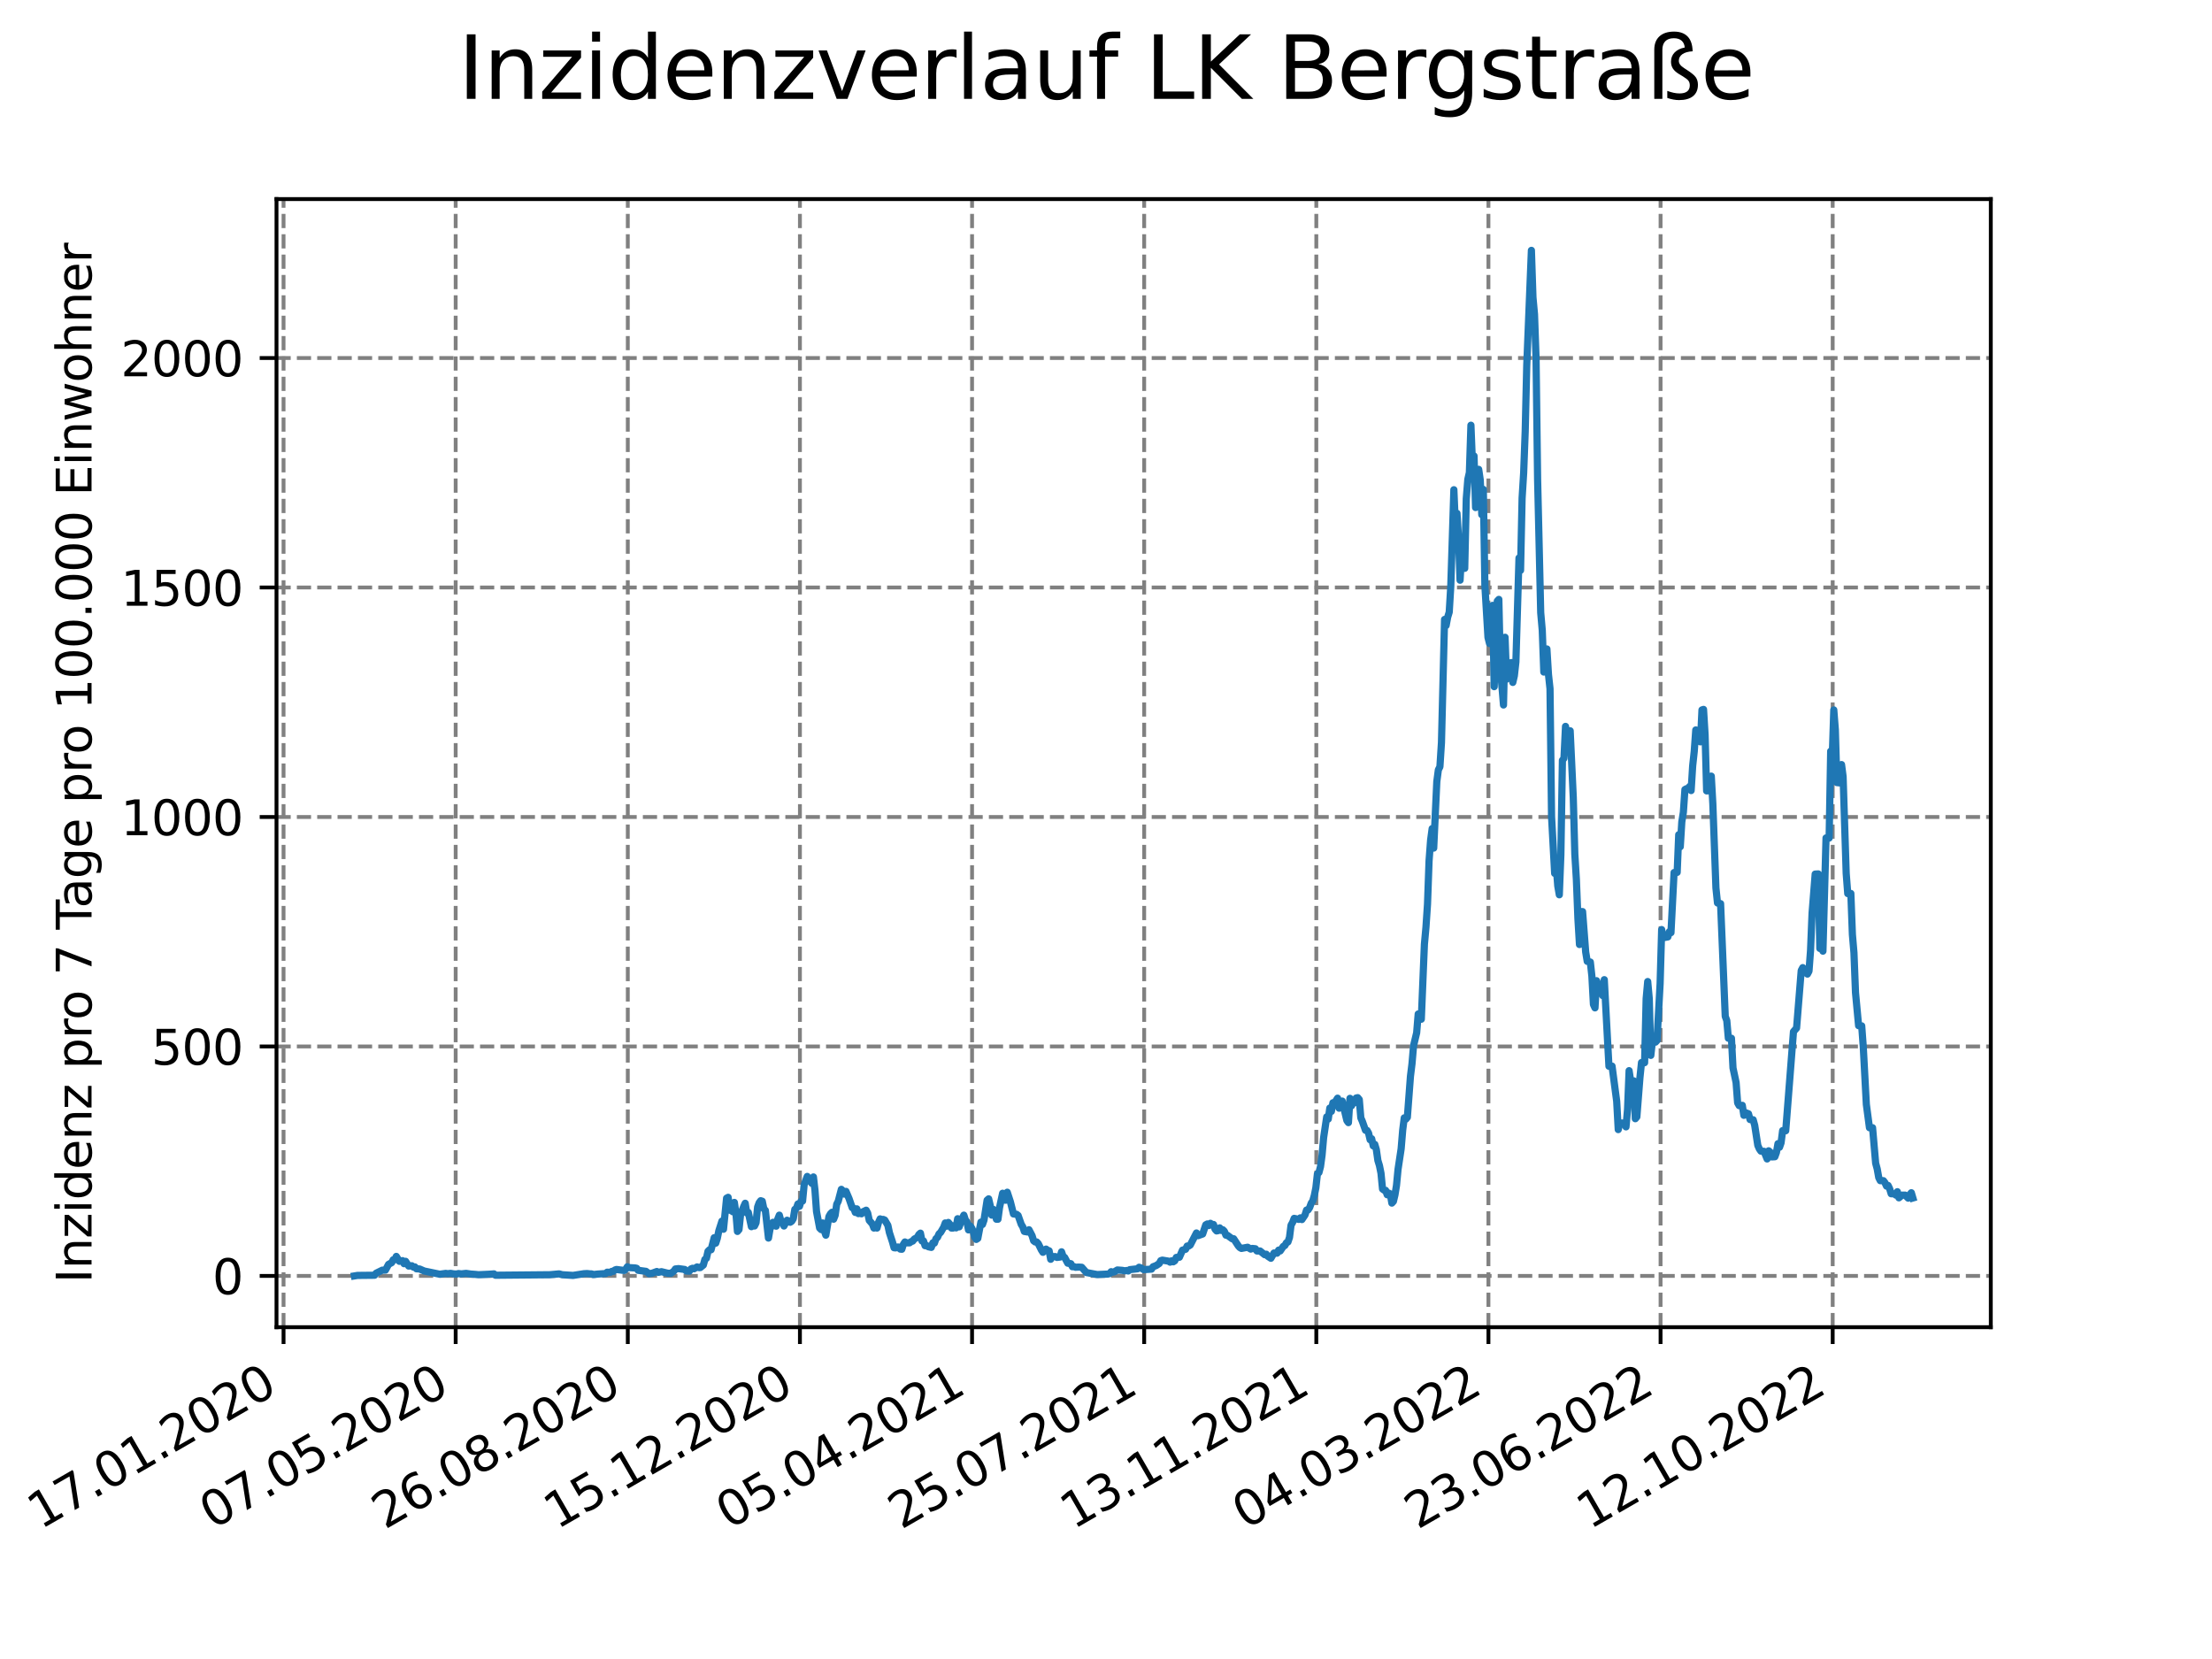 <?xml version="1.0" encoding="utf-8" standalone="no"?>
<!DOCTYPE svg PUBLIC "-//W3C//DTD SVG 1.1//EN"
  "http://www.w3.org/Graphics/SVG/1.1/DTD/svg11.dtd">
<svg xmlns:xlink="http://www.w3.org/1999/xlink" width="460.8pt" height="345.6pt" viewBox="0 0 460.8 345.6" xmlns="http://www.w3.org/2000/svg" version="1.1">
 <defs>
  <style type="text/css">*{stroke-linejoin: round; stroke-linecap: butt}</style>
 </defs>
 <g id="figure_1">
  <g id="patch_1">
   <path d="M 0 345.6 
L 460.8 345.6 
L 460.8 0 
L 0 0 
z
" style="fill: #ffffff"/>
  </g>
  <g id="axes_1">
   <g id="patch_2">
    <path d="M 57.6 276.48 
L 414.72 276.48 
L 414.72 41.472 
L 57.6 41.472 
z
" style="fill: #ffffff"/>
   </g>
   <g id="matplotlib.axis_1">
    <g id="xtick_1">
     <g id="line2d_1">
      <path d="M 59.067 276.48 
L 59.067 41.472 
" clip-path="url(#p2afd5b625a)" style="fill: none; stroke-dasharray: 2.96,1.28; stroke-dashoffset: 0; stroke: #808080; stroke-width: 0.8"/>
     </g>
     <g id="line2d_2">
      <defs>
       <path id="m6907582874" d="M 0 0 
L 0 3.5 
" style="stroke: #000000; stroke-width: 0.8"/>
      </defs>
      <g>
       <use xlink:href="#m6907582874" x="59.067" y="276.48" style="stroke: #000000; stroke-width: 0.8"/>
      </g>
     </g>
     <g id="text_1">
      <!-- 17.01.2020 -->
      <g transform="translate(8.442 318.689) rotate(-30) scale(0.1 -0.1)">
       <defs>
        <path id="DejaVuSans-31" d="M 794 531 
L 1825 531 
L 1825 4091 
L 703 3866 
L 703 4441 
L 1819 4666 
L 2450 4666 
L 2450 531 
L 3481 531 
L 3481 0 
L 794 0 
L 794 531 
z
" transform="scale(0.016)"/>
        <path id="DejaVuSans-37" d="M 525 4666 
L 3525 4666 
L 3525 4397 
L 1831 0 
L 1172 0 
L 2766 4134 
L 525 4134 
L 525 4666 
z
" transform="scale(0.016)"/>
        <path id="DejaVuSans-2e" d="M 684 794 
L 1344 794 
L 1344 0 
L 684 0 
L 684 794 
z
" transform="scale(0.016)"/>
        <path id="DejaVuSans-30" d="M 2034 4250 
Q 1547 4250 1301 3770 
Q 1056 3291 1056 2328 
Q 1056 1369 1301 889 
Q 1547 409 2034 409 
Q 2525 409 2770 889 
Q 3016 1369 3016 2328 
Q 3016 3291 2770 3770 
Q 2525 4250 2034 4250 
z
M 2034 4750 
Q 2819 4750 3233 4129 
Q 3647 3509 3647 2328 
Q 3647 1150 3233 529 
Q 2819 -91 2034 -91 
Q 1250 -91 836 529 
Q 422 1150 422 2328 
Q 422 3509 836 4129 
Q 1250 4750 2034 4750 
z
" transform="scale(0.016)"/>
        <path id="DejaVuSans-32" d="M 1228 531 
L 3431 531 
L 3431 0 
L 469 0 
L 469 531 
Q 828 903 1448 1529 
Q 2069 2156 2228 2338 
Q 2531 2678 2651 2914 
Q 2772 3150 2772 3378 
Q 2772 3750 2511 3984 
Q 2250 4219 1831 4219 
Q 1534 4219 1204 4116 
Q 875 4013 500 3803 
L 500 4441 
Q 881 4594 1212 4672 
Q 1544 4750 1819 4750 
Q 2544 4750 2975 4387 
Q 3406 4025 3406 3419 
Q 3406 3131 3298 2873 
Q 3191 2616 2906 2266 
Q 2828 2175 2409 1742 
Q 1991 1309 1228 531 
z
" transform="scale(0.016)"/>
       </defs>
       <use xlink:href="#DejaVuSans-31"/>
       <use xlink:href="#DejaVuSans-37" x="63.623"/>
       <use xlink:href="#DejaVuSans-2e" x="127.246"/>
       <use xlink:href="#DejaVuSans-30" x="159.033"/>
       <use xlink:href="#DejaVuSans-31" x="222.656"/>
       <use xlink:href="#DejaVuSans-2e" x="286.279"/>
       <use xlink:href="#DejaVuSans-32" x="318.066"/>
       <use xlink:href="#DejaVuSans-30" x="381.689"/>
       <use xlink:href="#DejaVuSans-32" x="445.312"/>
       <use xlink:href="#DejaVuSans-30" x="508.936"/>
      </g>
     </g>
    </g>
    <g id="xtick_2">
     <g id="line2d_3">
      <path d="M 94.925 276.48 
L 94.925 41.472 
" clip-path="url(#p2afd5b625a)" style="fill: none; stroke-dasharray: 2.96,1.28; stroke-dashoffset: 0; stroke: #808080; stroke-width: 0.8"/>
     </g>
     <g id="line2d_4">
      <g>
       <use xlink:href="#m6907582874" x="94.925" y="276.48" style="stroke: #000000; stroke-width: 0.8"/>
      </g>
     </g>
     <g id="text_2">
      <!-- 07.05.2020 -->
      <g transform="translate(44.299 318.689) rotate(-30) scale(0.1 -0.1)">
       <defs>
        <path id="DejaVuSans-35" d="M 691 4666 
L 3169 4666 
L 3169 4134 
L 1269 4134 
L 1269 2991 
Q 1406 3038 1543 3061 
Q 1681 3084 1819 3084 
Q 2600 3084 3056 2656 
Q 3513 2228 3513 1497 
Q 3513 744 3044 326 
Q 2575 -91 1722 -91 
Q 1428 -91 1123 -41 
Q 819 9 494 109 
L 494 744 
Q 775 591 1075 516 
Q 1375 441 1709 441 
Q 2250 441 2565 725 
Q 2881 1009 2881 1497 
Q 2881 1984 2565 2268 
Q 2250 2553 1709 2553 
Q 1456 2553 1204 2497 
Q 953 2441 691 2322 
L 691 4666 
z
" transform="scale(0.016)"/>
       </defs>
       <use xlink:href="#DejaVuSans-30"/>
       <use xlink:href="#DejaVuSans-37" x="63.623"/>
       <use xlink:href="#DejaVuSans-2e" x="127.246"/>
       <use xlink:href="#DejaVuSans-30" x="159.033"/>
       <use xlink:href="#DejaVuSans-35" x="222.656"/>
       <use xlink:href="#DejaVuSans-2e" x="286.279"/>
       <use xlink:href="#DejaVuSans-32" x="318.066"/>
       <use xlink:href="#DejaVuSans-30" x="381.689"/>
       <use xlink:href="#DejaVuSans-32" x="445.312"/>
       <use xlink:href="#DejaVuSans-30" x="508.936"/>
      </g>
     </g>
    </g>
    <g id="xtick_3">
     <g id="line2d_5">
      <path d="M 130.782 276.48 
L 130.782 41.472 
" clip-path="url(#p2afd5b625a)" style="fill: none; stroke-dasharray: 2.96,1.28; stroke-dashoffset: 0; stroke: #808080; stroke-width: 0.8"/>
     </g>
     <g id="line2d_6">
      <g>
       <use xlink:href="#m6907582874" x="130.782" y="276.48" style="stroke: #000000; stroke-width: 0.8"/>
      </g>
     </g>
     <g id="text_3">
      <!-- 26.08.2020 -->
      <g transform="translate(80.157 318.689) rotate(-30) scale(0.1 -0.1)">
       <defs>
        <path id="DejaVuSans-36" d="M 2113 2584 
Q 1688 2584 1439 2293 
Q 1191 2003 1191 1497 
Q 1191 994 1439 701 
Q 1688 409 2113 409 
Q 2538 409 2786 701 
Q 3034 994 3034 1497 
Q 3034 2003 2786 2293 
Q 2538 2584 2113 2584 
z
M 3366 4563 
L 3366 3988 
Q 3128 4100 2886 4159 
Q 2644 4219 2406 4219 
Q 1781 4219 1451 3797 
Q 1122 3375 1075 2522 
Q 1259 2794 1537 2939 
Q 1816 3084 2150 3084 
Q 2853 3084 3261 2657 
Q 3669 2231 3669 1497 
Q 3669 778 3244 343 
Q 2819 -91 2113 -91 
Q 1303 -91 875 529 
Q 447 1150 447 2328 
Q 447 3434 972 4092 
Q 1497 4750 2381 4750 
Q 2619 4750 2861 4703 
Q 3103 4656 3366 4563 
z
" transform="scale(0.016)"/>
        <path id="DejaVuSans-38" d="M 2034 2216 
Q 1584 2216 1326 1975 
Q 1069 1734 1069 1313 
Q 1069 891 1326 650 
Q 1584 409 2034 409 
Q 2484 409 2743 651 
Q 3003 894 3003 1313 
Q 3003 1734 2745 1975 
Q 2488 2216 2034 2216 
z
M 1403 2484 
Q 997 2584 770 2862 
Q 544 3141 544 3541 
Q 544 4100 942 4425 
Q 1341 4750 2034 4750 
Q 2731 4750 3128 4425 
Q 3525 4100 3525 3541 
Q 3525 3141 3298 2862 
Q 3072 2584 2669 2484 
Q 3125 2378 3379 2068 
Q 3634 1759 3634 1313 
Q 3634 634 3220 271 
Q 2806 -91 2034 -91 
Q 1263 -91 848 271 
Q 434 634 434 1313 
Q 434 1759 690 2068 
Q 947 2378 1403 2484 
z
M 1172 3481 
Q 1172 3119 1398 2916 
Q 1625 2713 2034 2713 
Q 2441 2713 2670 2916 
Q 2900 3119 2900 3481 
Q 2900 3844 2670 4047 
Q 2441 4250 2034 4250 
Q 1625 4250 1398 4047 
Q 1172 3844 1172 3481 
z
" transform="scale(0.016)"/>
       </defs>
       <use xlink:href="#DejaVuSans-32"/>
       <use xlink:href="#DejaVuSans-36" x="63.623"/>
       <use xlink:href="#DejaVuSans-2e" x="127.246"/>
       <use xlink:href="#DejaVuSans-30" x="159.033"/>
       <use xlink:href="#DejaVuSans-38" x="222.656"/>
       <use xlink:href="#DejaVuSans-2e" x="286.279"/>
       <use xlink:href="#DejaVuSans-32" x="318.066"/>
       <use xlink:href="#DejaVuSans-30" x="381.689"/>
       <use xlink:href="#DejaVuSans-32" x="445.312"/>
       <use xlink:href="#DejaVuSans-30" x="508.936"/>
      </g>
     </g>
    </g>
    <g id="xtick_4">
     <g id="line2d_7">
      <path d="M 166.639 276.48 
L 166.639 41.472 
" clip-path="url(#p2afd5b625a)" style="fill: none; stroke-dasharray: 2.96,1.28; stroke-dashoffset: 0; stroke: #808080; stroke-width: 0.8"/>
     </g>
     <g id="line2d_8">
      <g>
       <use xlink:href="#m6907582874" x="166.639" y="276.48" style="stroke: #000000; stroke-width: 0.8"/>
      </g>
     </g>
     <g id="text_4">
      <!-- 15.12.2020 -->
      <g transform="translate(116.014 318.689) rotate(-30) scale(0.1 -0.1)">
       <use xlink:href="#DejaVuSans-31"/>
       <use xlink:href="#DejaVuSans-35" x="63.623"/>
       <use xlink:href="#DejaVuSans-2e" x="127.246"/>
       <use xlink:href="#DejaVuSans-31" x="159.033"/>
       <use xlink:href="#DejaVuSans-32" x="222.656"/>
       <use xlink:href="#DejaVuSans-2e" x="286.279"/>
       <use xlink:href="#DejaVuSans-32" x="318.066"/>
       <use xlink:href="#DejaVuSans-30" x="381.689"/>
       <use xlink:href="#DejaVuSans-32" x="445.312"/>
       <use xlink:href="#DejaVuSans-30" x="508.936"/>
      </g>
     </g>
    </g>
    <g id="xtick_5">
     <g id="line2d_9">
      <path d="M 202.497 276.48 
L 202.497 41.472 
" clip-path="url(#p2afd5b625a)" style="fill: none; stroke-dasharray: 2.96,1.28; stroke-dashoffset: 0; stroke: #808080; stroke-width: 0.8"/>
     </g>
     <g id="line2d_10">
      <g>
       <use xlink:href="#m6907582874" x="202.497" y="276.48" style="stroke: #000000; stroke-width: 0.8"/>
      </g>
     </g>
     <g id="text_5">
      <!-- 05.04.2021 -->
      <g transform="translate(151.871 318.689) rotate(-30) scale(0.1 -0.1)">
       <defs>
        <path id="DejaVuSans-34" d="M 2419 4116 
L 825 1625 
L 2419 1625 
L 2419 4116 
z
M 2253 4666 
L 3047 4666 
L 3047 1625 
L 3713 1625 
L 3713 1100 
L 3047 1100 
L 3047 0 
L 2419 0 
L 2419 1100 
L 313 1100 
L 313 1709 
L 2253 4666 
z
" transform="scale(0.016)"/>
       </defs>
       <use xlink:href="#DejaVuSans-30"/>
       <use xlink:href="#DejaVuSans-35" x="63.623"/>
       <use xlink:href="#DejaVuSans-2e" x="127.246"/>
       <use xlink:href="#DejaVuSans-30" x="159.033"/>
       <use xlink:href="#DejaVuSans-34" x="222.656"/>
       <use xlink:href="#DejaVuSans-2e" x="286.279"/>
       <use xlink:href="#DejaVuSans-32" x="318.066"/>
       <use xlink:href="#DejaVuSans-30" x="381.689"/>
       <use xlink:href="#DejaVuSans-32" x="445.312"/>
       <use xlink:href="#DejaVuSans-31" x="508.936"/>
      </g>
     </g>
    </g>
    <g id="xtick_6">
     <g id="line2d_11">
      <path d="M 238.354 276.48 
L 238.354 41.472 
" clip-path="url(#p2afd5b625a)" style="fill: none; stroke-dasharray: 2.96,1.28; stroke-dashoffset: 0; stroke: #808080; stroke-width: 0.8"/>
     </g>
     <g id="line2d_12">
      <g>
       <use xlink:href="#m6907582874" x="238.354" y="276.48" style="stroke: #000000; stroke-width: 0.8"/>
      </g>
     </g>
     <g id="text_6">
      <!-- 25.07.2021 -->
      <g transform="translate(187.729 318.689) rotate(-30) scale(0.1 -0.1)">
       <use xlink:href="#DejaVuSans-32"/>
       <use xlink:href="#DejaVuSans-35" x="63.623"/>
       <use xlink:href="#DejaVuSans-2e" x="127.246"/>
       <use xlink:href="#DejaVuSans-30" x="159.033"/>
       <use xlink:href="#DejaVuSans-37" x="222.656"/>
       <use xlink:href="#DejaVuSans-2e" x="286.279"/>
       <use xlink:href="#DejaVuSans-32" x="318.066"/>
       <use xlink:href="#DejaVuSans-30" x="381.689"/>
       <use xlink:href="#DejaVuSans-32" x="445.312"/>
       <use xlink:href="#DejaVuSans-31" x="508.936"/>
      </g>
     </g>
    </g>
    <g id="xtick_7">
     <g id="line2d_13">
      <path d="M 274.211 276.48 
L 274.211 41.472 
" clip-path="url(#p2afd5b625a)" style="fill: none; stroke-dasharray: 2.96,1.28; stroke-dashoffset: 0; stroke: #808080; stroke-width: 0.8"/>
     </g>
     <g id="line2d_14">
      <g>
       <use xlink:href="#m6907582874" x="274.211" y="276.48" style="stroke: #000000; stroke-width: 0.8"/>
      </g>
     </g>
     <g id="text_7">
      <!-- 13.11.2021 -->
      <g transform="translate(223.586 318.689) rotate(-30) scale(0.1 -0.1)">
       <defs>
        <path id="DejaVuSans-33" d="M 2597 2516 
Q 3050 2419 3304 2112 
Q 3559 1806 3559 1356 
Q 3559 666 3084 287 
Q 2609 -91 1734 -91 
Q 1441 -91 1130 -33 
Q 819 25 488 141 
L 488 750 
Q 750 597 1062 519 
Q 1375 441 1716 441 
Q 2309 441 2620 675 
Q 2931 909 2931 1356 
Q 2931 1769 2642 2001 
Q 2353 2234 1838 2234 
L 1294 2234 
L 1294 2753 
L 1863 2753 
Q 2328 2753 2575 2939 
Q 2822 3125 2822 3475 
Q 2822 3834 2567 4026 
Q 2313 4219 1838 4219 
Q 1578 4219 1281 4162 
Q 984 4106 628 3988 
L 628 4550 
Q 988 4650 1302 4700 
Q 1616 4750 1894 4750 
Q 2613 4750 3031 4423 
Q 3450 4097 3450 3541 
Q 3450 3153 3228 2886 
Q 3006 2619 2597 2516 
z
" transform="scale(0.016)"/>
       </defs>
       <use xlink:href="#DejaVuSans-31"/>
       <use xlink:href="#DejaVuSans-33" x="63.623"/>
       <use xlink:href="#DejaVuSans-2e" x="127.246"/>
       <use xlink:href="#DejaVuSans-31" x="159.033"/>
       <use xlink:href="#DejaVuSans-31" x="222.656"/>
       <use xlink:href="#DejaVuSans-2e" x="286.279"/>
       <use xlink:href="#DejaVuSans-32" x="318.066"/>
       <use xlink:href="#DejaVuSans-30" x="381.689"/>
       <use xlink:href="#DejaVuSans-32" x="445.312"/>
       <use xlink:href="#DejaVuSans-31" x="508.936"/>
      </g>
     </g>
    </g>
    <g id="xtick_8">
     <g id="line2d_15">
      <path d="M 310.069 276.48 
L 310.069 41.472 
" clip-path="url(#p2afd5b625a)" style="fill: none; stroke-dasharray: 2.96,1.28; stroke-dashoffset: 0; stroke: #808080; stroke-width: 0.8"/>
     </g>
     <g id="line2d_16">
      <g>
       <use xlink:href="#m6907582874" x="310.069" y="276.48" style="stroke: #000000; stroke-width: 0.8"/>
      </g>
     </g>
     <g id="text_8">
      <!-- 04.03.2022 -->
      <g transform="translate(259.443 318.689) rotate(-30) scale(0.1 -0.1)">
       <use xlink:href="#DejaVuSans-30"/>
       <use xlink:href="#DejaVuSans-34" x="63.623"/>
       <use xlink:href="#DejaVuSans-2e" x="127.246"/>
       <use xlink:href="#DejaVuSans-30" x="159.033"/>
       <use xlink:href="#DejaVuSans-33" x="222.656"/>
       <use xlink:href="#DejaVuSans-2e" x="286.279"/>
       <use xlink:href="#DejaVuSans-32" x="318.066"/>
       <use xlink:href="#DejaVuSans-30" x="381.689"/>
       <use xlink:href="#DejaVuSans-32" x="445.312"/>
       <use xlink:href="#DejaVuSans-32" x="508.936"/>
      </g>
     </g>
    </g>
    <g id="xtick_9">
     <g id="line2d_17">
      <path d="M 345.926 276.48 
L 345.926 41.472 
" clip-path="url(#p2afd5b625a)" style="fill: none; stroke-dasharray: 2.96,1.28; stroke-dashoffset: 0; stroke: #808080; stroke-width: 0.8"/>
     </g>
     <g id="line2d_18">
      <g>
       <use xlink:href="#m6907582874" x="345.926" y="276.48" style="stroke: #000000; stroke-width: 0.8"/>
      </g>
     </g>
     <g id="text_9">
      <!-- 23.06.2022 -->
      <g transform="translate(295.301 318.689) rotate(-30) scale(0.1 -0.1)">
       <use xlink:href="#DejaVuSans-32"/>
       <use xlink:href="#DejaVuSans-33" x="63.623"/>
       <use xlink:href="#DejaVuSans-2e" x="127.246"/>
       <use xlink:href="#DejaVuSans-30" x="159.033"/>
       <use xlink:href="#DejaVuSans-36" x="222.656"/>
       <use xlink:href="#DejaVuSans-2e" x="286.279"/>
       <use xlink:href="#DejaVuSans-32" x="318.066"/>
       <use xlink:href="#DejaVuSans-30" x="381.689"/>
       <use xlink:href="#DejaVuSans-32" x="445.312"/>
       <use xlink:href="#DejaVuSans-32" x="508.936"/>
      </g>
     </g>
    </g>
    <g id="xtick_10">
     <g id="line2d_19">
      <path d="M 381.783 276.48 
L 381.783 41.472 
" clip-path="url(#p2afd5b625a)" style="fill: none; stroke-dasharray: 2.96,1.28; stroke-dashoffset: 0; stroke: #808080; stroke-width: 0.8"/>
     </g>
     <g id="line2d_20">
      <g>
       <use xlink:href="#m6907582874" x="381.783" y="276.48" style="stroke: #000000; stroke-width: 0.8"/>
      </g>
     </g>
     <g id="text_10">
      <!-- 12.10.2022 -->
      <g transform="translate(331.158 318.689) rotate(-30) scale(0.1 -0.1)">
       <use xlink:href="#DejaVuSans-31"/>
       <use xlink:href="#DejaVuSans-32" x="63.623"/>
       <use xlink:href="#DejaVuSans-2e" x="127.246"/>
       <use xlink:href="#DejaVuSans-31" x="159.033"/>
       <use xlink:href="#DejaVuSans-30" x="222.656"/>
       <use xlink:href="#DejaVuSans-2e" x="286.279"/>
       <use xlink:href="#DejaVuSans-32" x="318.066"/>
       <use xlink:href="#DejaVuSans-30" x="381.689"/>
       <use xlink:href="#DejaVuSans-32" x="445.312"/>
       <use xlink:href="#DejaVuSans-32" x="508.936"/>
      </g>
     </g>
    </g>
   </g>
   <g id="matplotlib.axis_2">
    <g id="ytick_1">
     <g id="line2d_21">
      <path d="M 57.6 265.798 
L 414.72 265.798 
" clip-path="url(#p2afd5b625a)" style="fill: none; stroke-dasharray: 2.96,1.28; stroke-dashoffset: 0; stroke: #808080; stroke-width: 0.8"/>
     </g>
     <g id="line2d_22">
      <defs>
       <path id="m43aeda6ae5" d="M 0 0 
L -3.5 0 
" style="stroke: #000000; stroke-width: 0.8"/>
      </defs>
      <g>
       <use xlink:href="#m43aeda6ae5" x="57.6" y="265.798" style="stroke: #000000; stroke-width: 0.8"/>
      </g>
     </g>
     <g id="text_11">
      <!-- 0 -->
      <g transform="translate(44.237 269.597) scale(0.1 -0.1)">
       <use xlink:href="#DejaVuSans-30"/>
      </g>
     </g>
    </g>
    <g id="ytick_2">
     <g id="line2d_23">
      <path d="M 57.6 217.994 
L 414.72 217.994 
" clip-path="url(#p2afd5b625a)" style="fill: none; stroke-dasharray: 2.96,1.28; stroke-dashoffset: 0; stroke: #808080; stroke-width: 0.8"/>
     </g>
     <g id="line2d_24">
      <g>
       <use xlink:href="#m43aeda6ae5" x="57.6" y="217.994" style="stroke: #000000; stroke-width: 0.8"/>
      </g>
     </g>
     <g id="text_12">
      <!-- 500 -->
      <g transform="translate(31.512 221.793) scale(0.1 -0.1)">
       <use xlink:href="#DejaVuSans-35"/>
       <use xlink:href="#DejaVuSans-30" x="63.623"/>
       <use xlink:href="#DejaVuSans-30" x="127.246"/>
      </g>
     </g>
    </g>
    <g id="ytick_3">
     <g id="line2d_25">
      <path d="M 57.6 170.19 
L 414.72 170.19 
" clip-path="url(#p2afd5b625a)" style="fill: none; stroke-dasharray: 2.96,1.28; stroke-dashoffset: 0; stroke: #808080; stroke-width: 0.8"/>
     </g>
     <g id="line2d_26">
      <g>
       <use xlink:href="#m43aeda6ae5" x="57.6" y="170.19" style="stroke: #000000; stroke-width: 0.8"/>
      </g>
     </g>
     <g id="text_13">
      <!-- 1000 -->
      <g transform="translate(25.15 173.99) scale(0.1 -0.1)">
       <use xlink:href="#DejaVuSans-31"/>
       <use xlink:href="#DejaVuSans-30" x="63.623"/>
       <use xlink:href="#DejaVuSans-30" x="127.246"/>
       <use xlink:href="#DejaVuSans-30" x="190.869"/>
      </g>
     </g>
    </g>
    <g id="ytick_4">
     <g id="line2d_27">
      <path d="M 57.6 122.387 
L 414.72 122.387 
" clip-path="url(#p2afd5b625a)" style="fill: none; stroke-dasharray: 2.96,1.28; stroke-dashoffset: 0; stroke: #808080; stroke-width: 0.8"/>
     </g>
     <g id="line2d_28">
      <g>
       <use xlink:href="#m43aeda6ae5" x="57.6" y="122.387" style="stroke: #000000; stroke-width: 0.8"/>
      </g>
     </g>
     <g id="text_14">
      <!-- 1500 -->
      <g transform="translate(25.15 126.186) scale(0.1 -0.1)">
       <use xlink:href="#DejaVuSans-31"/>
       <use xlink:href="#DejaVuSans-35" x="63.623"/>
       <use xlink:href="#DejaVuSans-30" x="127.246"/>
       <use xlink:href="#DejaVuSans-30" x="190.869"/>
      </g>
     </g>
    </g>
    <g id="ytick_5">
     <g id="line2d_29">
      <path d="M 57.6 74.583 
L 414.72 74.583 
" clip-path="url(#p2afd5b625a)" style="fill: none; stroke-dasharray: 2.96,1.28; stroke-dashoffset: 0; stroke: #808080; stroke-width: 0.8"/>
     </g>
     <g id="line2d_30">
      <g>
       <use xlink:href="#m43aeda6ae5" x="57.6" y="74.583" style="stroke: #000000; stroke-width: 0.8"/>
      </g>
     </g>
     <g id="text_15">
      <!-- 2000 -->
      <g transform="translate(25.15 78.382) scale(0.1 -0.1)">
       <use xlink:href="#DejaVuSans-32"/>
       <use xlink:href="#DejaVuSans-30" x="63.623"/>
       <use xlink:href="#DejaVuSans-30" x="127.246"/>
       <use xlink:href="#DejaVuSans-30" x="190.869"/>
      </g>
     </g>
    </g>
    <g id="text_16">
     <!-- Inzidenz pro 7 Tage pro 100.000 Einwohner -->
     <g transform="translate(19.07 267.301) rotate(-90) scale(0.1 -0.1)">
      <defs>
       <path id="DejaVuSans-49" d="M 628 4666 
L 1259 4666 
L 1259 0 
L 628 0 
L 628 4666 
z
" transform="scale(0.016)"/>
       <path id="DejaVuSans-6e" d="M 3513 2113 
L 3513 0 
L 2938 0 
L 2938 2094 
Q 2938 2591 2744 2837 
Q 2550 3084 2163 3084 
Q 1697 3084 1428 2787 
Q 1159 2491 1159 1978 
L 1159 0 
L 581 0 
L 581 3500 
L 1159 3500 
L 1159 2956 
Q 1366 3272 1645 3428 
Q 1925 3584 2291 3584 
Q 2894 3584 3203 3211 
Q 3513 2838 3513 2113 
z
" transform="scale(0.016)"/>
       <path id="DejaVuSans-7a" d="M 353 3500 
L 3084 3500 
L 3084 2975 
L 922 459 
L 3084 459 
L 3084 0 
L 275 0 
L 275 525 
L 2438 3041 
L 353 3041 
L 353 3500 
z
" transform="scale(0.016)"/>
       <path id="DejaVuSans-69" d="M 603 3500 
L 1178 3500 
L 1178 0 
L 603 0 
L 603 3500 
z
M 603 4863 
L 1178 4863 
L 1178 4134 
L 603 4134 
L 603 4863 
z
" transform="scale(0.016)"/>
       <path id="DejaVuSans-64" d="M 2906 2969 
L 2906 4863 
L 3481 4863 
L 3481 0 
L 2906 0 
L 2906 525 
Q 2725 213 2448 61 
Q 2172 -91 1784 -91 
Q 1150 -91 751 415 
Q 353 922 353 1747 
Q 353 2572 751 3078 
Q 1150 3584 1784 3584 
Q 2172 3584 2448 3432 
Q 2725 3281 2906 2969 
z
M 947 1747 
Q 947 1113 1208 752 
Q 1469 391 1925 391 
Q 2381 391 2643 752 
Q 2906 1113 2906 1747 
Q 2906 2381 2643 2742 
Q 2381 3103 1925 3103 
Q 1469 3103 1208 2742 
Q 947 2381 947 1747 
z
" transform="scale(0.016)"/>
       <path id="DejaVuSans-65" d="M 3597 1894 
L 3597 1613 
L 953 1613 
Q 991 1019 1311 708 
Q 1631 397 2203 397 
Q 2534 397 2845 478 
Q 3156 559 3463 722 
L 3463 178 
Q 3153 47 2828 -22 
Q 2503 -91 2169 -91 
Q 1331 -91 842 396 
Q 353 884 353 1716 
Q 353 2575 817 3079 
Q 1281 3584 2069 3584 
Q 2775 3584 3186 3129 
Q 3597 2675 3597 1894 
z
M 3022 2063 
Q 3016 2534 2758 2815 
Q 2500 3097 2075 3097 
Q 1594 3097 1305 2825 
Q 1016 2553 972 2059 
L 3022 2063 
z
" transform="scale(0.016)"/>
       <path id="DejaVuSans-20" transform="scale(0.016)"/>
       <path id="DejaVuSans-70" d="M 1159 525 
L 1159 -1331 
L 581 -1331 
L 581 3500 
L 1159 3500 
L 1159 2969 
Q 1341 3281 1617 3432 
Q 1894 3584 2278 3584 
Q 2916 3584 3314 3078 
Q 3713 2572 3713 1747 
Q 3713 922 3314 415 
Q 2916 -91 2278 -91 
Q 1894 -91 1617 61 
Q 1341 213 1159 525 
z
M 3116 1747 
Q 3116 2381 2855 2742 
Q 2594 3103 2138 3103 
Q 1681 3103 1420 2742 
Q 1159 2381 1159 1747 
Q 1159 1113 1420 752 
Q 1681 391 2138 391 
Q 2594 391 2855 752 
Q 3116 1113 3116 1747 
z
" transform="scale(0.016)"/>
       <path id="DejaVuSans-72" d="M 2631 2963 
Q 2534 3019 2420 3045 
Q 2306 3072 2169 3072 
Q 1681 3072 1420 2755 
Q 1159 2438 1159 1844 
L 1159 0 
L 581 0 
L 581 3500 
L 1159 3500 
L 1159 2956 
Q 1341 3275 1631 3429 
Q 1922 3584 2338 3584 
Q 2397 3584 2469 3576 
Q 2541 3569 2628 3553 
L 2631 2963 
z
" transform="scale(0.016)"/>
       <path id="DejaVuSans-6f" d="M 1959 3097 
Q 1497 3097 1228 2736 
Q 959 2375 959 1747 
Q 959 1119 1226 758 
Q 1494 397 1959 397 
Q 2419 397 2687 759 
Q 2956 1122 2956 1747 
Q 2956 2369 2687 2733 
Q 2419 3097 1959 3097 
z
M 1959 3584 
Q 2709 3584 3137 3096 
Q 3566 2609 3566 1747 
Q 3566 888 3137 398 
Q 2709 -91 1959 -91 
Q 1206 -91 779 398 
Q 353 888 353 1747 
Q 353 2609 779 3096 
Q 1206 3584 1959 3584 
z
" transform="scale(0.016)"/>
       <path id="DejaVuSans-54" d="M -19 4666 
L 3928 4666 
L 3928 4134 
L 2272 4134 
L 2272 0 
L 1638 0 
L 1638 4134 
L -19 4134 
L -19 4666 
z
" transform="scale(0.016)"/>
       <path id="DejaVuSans-61" d="M 2194 1759 
Q 1497 1759 1228 1600 
Q 959 1441 959 1056 
Q 959 750 1161 570 
Q 1363 391 1709 391 
Q 2188 391 2477 730 
Q 2766 1069 2766 1631 
L 2766 1759 
L 2194 1759 
z
M 3341 1997 
L 3341 0 
L 2766 0 
L 2766 531 
Q 2569 213 2275 61 
Q 1981 -91 1556 -91 
Q 1019 -91 701 211 
Q 384 513 384 1019 
Q 384 1609 779 1909 
Q 1175 2209 1959 2209 
L 2766 2209 
L 2766 2266 
Q 2766 2663 2505 2880 
Q 2244 3097 1772 3097 
Q 1472 3097 1187 3025 
Q 903 2953 641 2809 
L 641 3341 
Q 956 3463 1253 3523 
Q 1550 3584 1831 3584 
Q 2591 3584 2966 3190 
Q 3341 2797 3341 1997 
z
" transform="scale(0.016)"/>
       <path id="DejaVuSans-67" d="M 2906 1791 
Q 2906 2416 2648 2759 
Q 2391 3103 1925 3103 
Q 1463 3103 1205 2759 
Q 947 2416 947 1791 
Q 947 1169 1205 825 
Q 1463 481 1925 481 
Q 2391 481 2648 825 
Q 2906 1169 2906 1791 
z
M 3481 434 
Q 3481 -459 3084 -895 
Q 2688 -1331 1869 -1331 
Q 1566 -1331 1297 -1286 
Q 1028 -1241 775 -1147 
L 775 -588 
Q 1028 -725 1275 -790 
Q 1522 -856 1778 -856 
Q 2344 -856 2625 -561 
Q 2906 -266 2906 331 
L 2906 616 
Q 2728 306 2450 153 
Q 2172 0 1784 0 
Q 1141 0 747 490 
Q 353 981 353 1791 
Q 353 2603 747 3093 
Q 1141 3584 1784 3584 
Q 2172 3584 2450 3431 
Q 2728 3278 2906 2969 
L 2906 3500 
L 3481 3500 
L 3481 434 
z
" transform="scale(0.016)"/>
       <path id="DejaVuSans-45" d="M 628 4666 
L 3578 4666 
L 3578 4134 
L 1259 4134 
L 1259 2753 
L 3481 2753 
L 3481 2222 
L 1259 2222 
L 1259 531 
L 3634 531 
L 3634 0 
L 628 0 
L 628 4666 
z
" transform="scale(0.016)"/>
       <path id="DejaVuSans-77" d="M 269 3500 
L 844 3500 
L 1563 769 
L 2278 3500 
L 2956 3500 
L 3675 769 
L 4391 3500 
L 4966 3500 
L 4050 0 
L 3372 0 
L 2619 2869 
L 1863 0 
L 1184 0 
L 269 3500 
z
" transform="scale(0.016)"/>
       <path id="DejaVuSans-68" d="M 3513 2113 
L 3513 0 
L 2938 0 
L 2938 2094 
Q 2938 2591 2744 2837 
Q 2550 3084 2163 3084 
Q 1697 3084 1428 2787 
Q 1159 2491 1159 1978 
L 1159 0 
L 581 0 
L 581 4863 
L 1159 4863 
L 1159 2956 
Q 1366 3272 1645 3428 
Q 1925 3584 2291 3584 
Q 2894 3584 3203 3211 
Q 3513 2838 3513 2113 
z
" transform="scale(0.016)"/>
      </defs>
      <use xlink:href="#DejaVuSans-49"/>
      <use xlink:href="#DejaVuSans-6e" x="29.492"/>
      <use xlink:href="#DejaVuSans-7a" x="92.871"/>
      <use xlink:href="#DejaVuSans-69" x="145.361"/>
      <use xlink:href="#DejaVuSans-64" x="173.145"/>
      <use xlink:href="#DejaVuSans-65" x="236.621"/>
      <use xlink:href="#DejaVuSans-6e" x="298.145"/>
      <use xlink:href="#DejaVuSans-7a" x="361.523"/>
      <use xlink:href="#DejaVuSans-20" x="414.014"/>
      <use xlink:href="#DejaVuSans-70" x="445.801"/>
      <use xlink:href="#DejaVuSans-72" x="509.277"/>
      <use xlink:href="#DejaVuSans-6f" x="548.141"/>
      <use xlink:href="#DejaVuSans-20" x="609.322"/>
      <use xlink:href="#DejaVuSans-37" x="641.109"/>
      <use xlink:href="#DejaVuSans-20" x="704.732"/>
      <use xlink:href="#DejaVuSans-54" x="736.52"/>
      <use xlink:href="#DejaVuSans-61" x="781.104"/>
      <use xlink:href="#DejaVuSans-67" x="842.383"/>
      <use xlink:href="#DejaVuSans-65" x="905.859"/>
      <use xlink:href="#DejaVuSans-20" x="967.383"/>
      <use xlink:href="#DejaVuSans-70" x="999.17"/>
      <use xlink:href="#DejaVuSans-72" x="1062.646"/>
      <use xlink:href="#DejaVuSans-6f" x="1101.51"/>
      <use xlink:href="#DejaVuSans-20" x="1162.691"/>
      <use xlink:href="#DejaVuSans-31" x="1194.479"/>
      <use xlink:href="#DejaVuSans-30" x="1258.102"/>
      <use xlink:href="#DejaVuSans-30" x="1321.725"/>
      <use xlink:href="#DejaVuSans-2e" x="1385.348"/>
      <use xlink:href="#DejaVuSans-30" x="1417.135"/>
      <use xlink:href="#DejaVuSans-30" x="1480.758"/>
      <use xlink:href="#DejaVuSans-30" x="1544.381"/>
      <use xlink:href="#DejaVuSans-20" x="1608.004"/>
      <use xlink:href="#DejaVuSans-45" x="1639.791"/>
      <use xlink:href="#DejaVuSans-69" x="1702.975"/>
      <use xlink:href="#DejaVuSans-6e" x="1730.758"/>
      <use xlink:href="#DejaVuSans-77" x="1794.137"/>
      <use xlink:href="#DejaVuSans-6f" x="1875.924"/>
      <use xlink:href="#DejaVuSans-68" x="1937.105"/>
      <use xlink:href="#DejaVuSans-6e" x="2000.484"/>
      <use xlink:href="#DejaVuSans-65" x="2063.863"/>
      <use xlink:href="#DejaVuSans-72" x="2125.387"/>
     </g>
    </g>
   </g>
   <g id="line2d_31">
    <path d="M 73.833 265.798 
L 74.479 265.692 
L 78.032 265.656 
L 78.355 265.232 
L 79.647 264.595 
L 80.294 264.595 
L 80.94 263.393 
L 81.586 263.039 
L 81.909 262.438 
L 82.232 262.438 
L 82.555 261.731 
L 83.201 262.756 
L 83.847 262.615 
L 84.17 263.251 
L 84.493 262.756 
L 85.139 263.747 
L 85.785 263.676 
L 86.108 263.959 
L 86.431 263.923 
L 86.754 264.312 
L 87.4 264.348 
L 88.369 264.772 
L 91.6 265.444 
L 92.892 265.267 
L 93.215 265.338 
L 93.861 265.267 
L 94.507 265.373 
L 95.153 265.409 
L 95.476 265.303 
L 96.122 265.373 
L 97.092 265.267 
L 98.061 265.409 
L 99.03 265.48 
L 99.676 265.55 
L 101.937 265.444 
L 102.906 265.373 
L 103.229 265.656 
L 114.536 265.55 
L 116.474 265.373 
L 117.12 265.55 
L 119.381 265.692 
L 121.643 265.338 
L 122.289 265.303 
L 122.935 265.373 
L 123.258 265.373 
L 123.581 265.515 
L 124.55 265.409 
L 126.165 265.303 
L 126.488 265.02 
L 127.134 265.055 
L 127.457 264.843 
L 127.78 264.843 
L 128.103 264.56 
L 128.426 264.454 
L 130.042 264.666 
L 130.365 264.383 
L 130.688 263.888 
L 131.011 264.065 
L 132.303 264.136 
L 132.626 264.206 
L 132.949 264.631 
L 134.564 264.843 
L 135.21 265.338 
L 135.856 265.232 
L 136.825 264.878 
L 137.148 265.055 
L 137.795 264.914 
L 139.087 265.232 
L 139.733 265.267 
L 140.379 264.808 
L 140.702 264.348 
L 141.348 264.277 
L 142.64 264.454 
L 142.963 264.772 
L 143.609 264.808 
L 143.932 264.348 
L 144.255 264.206 
L 144.578 264.312 
L 145.224 263.923 
L 145.547 264.065 
L 145.871 264.065 
L 146.517 263.534 
L 146.84 262.367 
L 147.163 262.12 
L 147.486 260.67 
L 147.809 260.352 
L 148.132 260.352 
L 148.778 257.841 
L 149.101 258.972 
L 149.424 257.982 
L 149.747 256.391 
L 150.393 254.375 
L 150.716 256.072 
L 151.362 249.6 
L 151.685 249.424 
L 152.008 252.111 
L 152.331 252.005 
L 152.654 252.43 
L 152.977 250.485 
L 153.3 252.677 
L 153.623 256.532 
L 153.946 256.143 
L 154.27 253.066 
L 154.916 251.369 
L 155.239 250.661 
L 155.562 252.677 
L 155.885 252.571 
L 156.531 255.542 
L 156.854 254.87 
L 157.177 255.4 
L 157.5 254.728 
L 157.823 251.439 
L 158.146 250.555 
L 158.469 250.131 
L 158.792 250.237 
L 159.115 251.793 
L 159.438 252.147 
L 160.084 257.911 
L 160.407 256.037 
L 161.053 254.622 
L 161.376 255.294 
L 161.699 255.436 
L 162.022 253.95 
L 162.346 253.137 
L 162.669 254.304 
L 162.992 254.552 
L 163.315 255.4 
L 163.961 254.198 
L 164.607 254.622 
L 164.93 254.41 
L 165.253 253.88 
L 165.576 251.935 
L 165.899 251.722 
L 166.222 250.803 
L 166.545 251.298 
L 166.868 250.237 
L 167.191 250.202 
L 167.514 246.842 
L 168.16 245.074 
L 169.129 246.524 
L 169.452 245.18 
L 169.775 247.974 
L 170.098 252.394 
L 170.745 255.825 
L 171.068 256.143 
L 171.391 254.764 
L 171.714 256.391 
L 172.037 257.31 
L 172.683 253.42 
L 173.006 252.854 
L 173.329 252.536 
L 173.652 253.986 
L 173.975 253.172 
L 174.298 250.874 
L 174.621 250.237 
L 175.267 247.761 
L 175.59 248.08 
L 175.913 248.752 
L 176.236 248.186 
L 176.882 249.706 
L 177.528 251.581 
L 177.851 251.687 
L 178.174 252.571 
L 178.497 251.828 
L 178.821 252.819 
L 179.144 252.748 
L 179.467 252.854 
L 179.79 252.43 
L 180.436 252.111 
L 180.759 252.713 
L 181.082 254.233 
L 181.728 254.976 
L 182.051 255.825 
L 182.374 255.754 
L 182.697 255.825 
L 183.02 254.622 
L 183.343 253.915 
L 183.666 254.056 
L 183.989 254.021 
L 184.312 254.163 
L 184.958 255.259 
L 185.281 256.78 
L 185.927 258.76 
L 186.25 259.927 
L 186.573 259.962 
L 186.896 259.786 
L 187.22 259.786 
L 187.543 260.21 
L 187.866 260.245 
L 188.189 259.22 
L 188.512 258.725 
L 188.835 258.902 
L 189.481 258.902 
L 189.804 258.654 
L 190.127 258.548 
L 190.45 258.123 
L 191.096 257.77 
L 191.419 257.169 
L 191.742 256.886 
L 192.065 258.513 
L 192.388 258.513 
L 192.711 259.503 
L 193.034 259.467 
L 193.357 259.715 
L 194.003 259.856 
L 194.326 258.902 
L 194.649 258.972 
L 194.972 258.053 
L 195.296 257.77 
L 195.619 257.027 
L 195.942 256.744 
L 196.588 255.648 
L 196.911 254.764 
L 197.234 255.436 
L 197.557 254.658 
L 197.88 255.047 
L 198.203 255.825 
L 198.526 255.825 
L 198.849 255.294 
L 199.172 255.789 
L 199.495 253.88 
L 199.818 255.577 
L 200.464 253.774 
L 200.787 253.137 
L 201.11 254.127 
L 201.433 254.552 
L 201.756 256.214 
L 202.079 255.365 
L 202.402 255.789 
L 202.725 256.461 
L 203.048 257.734 
L 203.372 258.194 
L 203.695 257.982 
L 204.341 254.587 
L 204.664 255.082 
L 204.987 254.163 
L 205.633 250.025 
L 205.956 249.742 
L 206.279 251.121 
L 206.602 253.137 
L 206.925 251.935 
L 207.248 252.5 
L 207.571 253.986 
L 207.894 253.986 
L 208.217 251.581 
L 208.863 248.575 
L 209.186 249.989 
L 209.509 250.025 
L 209.832 248.363 
L 210.478 250.343 
L 211.124 252.889 
L 211.771 252.96 
L 212.094 253.208 
L 212.74 255.047 
L 213.063 255.577 
L 213.386 256.532 
L 214.032 256.638 
L 214.355 256.178 
L 215.001 257.416 
L 215.324 258.477 
L 215.647 258.725 
L 215.97 258.725 
L 216.293 259.078 
L 216.939 260.387 
L 217.262 260.882 
L 217.908 260.21 
L 218.231 260.458 
L 218.554 260.564 
L 218.877 262.332 
L 219.2 261.766 
L 219.847 261.766 
L 220.17 261.943 
L 220.816 261.872 
L 221.139 260.776 
L 221.462 261.731 
L 221.785 261.943 
L 222.431 263.145 
L 223.077 263.251 
L 223.4 263.888 
L 223.723 263.853 
L 224.046 263.994 
L 224.692 263.959 
L 225.338 263.994 
L 226.307 265.091 
L 228.569 265.515 
L 230.83 265.409 
L 231.153 265.303 
L 231.476 264.914 
L 231.799 265.02 
L 232.122 264.949 
L 232.768 264.56 
L 233.737 264.631 
L 234.383 264.737 
L 234.706 264.666 
L 235.029 264.772 
L 235.352 264.489 
L 236.968 264.312 
L 237.291 263.994 
L 237.614 264.1 
L 238.26 264.489 
L 239.875 264.383 
L 240.198 263.888 
L 240.844 263.641 
L 241.49 263.216 
L 241.813 262.615 
L 242.136 262.509 
L 243.428 262.721 
L 243.751 262.933 
L 244.074 262.65 
L 244.398 262.862 
L 244.721 262.65 
L 245.044 261.943 
L 245.69 261.908 
L 246.336 260.422 
L 246.982 260.245 
L 247.305 259.573 
L 247.628 259.573 
L 247.951 259.361 
L 249.243 256.85 
L 249.566 257.416 
L 250.535 257.063 
L 251.181 255.153 
L 251.504 254.976 
L 251.827 255.294 
L 252.15 254.834 
L 252.473 255.117 
L 252.797 255.082 
L 253.12 256.072 
L 253.443 256.426 
L 253.766 256.355 
L 254.089 255.789 
L 254.412 256.32 
L 254.735 256.178 
L 255.058 256.497 
L 255.381 257.31 
L 255.704 257.345 
L 256.673 258.053 
L 256.996 258.053 
L 257.965 259.538 
L 258.288 259.892 
L 258.611 260.069 
L 259.903 259.821 
L 260.549 260.21 
L 260.873 260.069 
L 261.519 260.139 
L 261.842 260.599 
L 262.488 260.599 
L 263.457 261.377 
L 263.78 261.271 
L 264.103 261.695 
L 264.749 262.12 
L 265.395 261.023 
L 266.041 261.059 
L 266.364 260.422 
L 266.687 260.599 
L 267.333 259.644 
L 267.656 259.467 
L 267.979 258.902 
L 268.302 258.725 
L 268.625 257.77 
L 268.948 255.224 
L 269.272 254.658 
L 269.595 253.809 
L 270.564 254.021 
L 270.887 253.703 
L 271.21 254.056 
L 271.856 253.102 
L 272.179 252.076 
L 272.502 252.041 
L 272.825 251.545 
L 273.148 250.661 
L 273.471 250.166 
L 273.794 249.035 
L 274.117 247.443 
L 274.44 244.543 
L 274.763 244.26 
L 275.086 243.022 
L 275.409 240.653 
L 275.732 237.01 
L 276.378 232.66 
L 276.701 233.12 
L 277.024 230.821 
L 277.348 231.529 
L 277.671 229.725 
L 277.994 229.796 
L 278.64 228.77 
L 278.963 230.857 
L 279.286 229.477 
L 279.609 229.371 
L 280.578 233.438 
L 280.901 233.863 
L 281.224 228.805 
L 281.547 230.361 
L 281.87 229.69 
L 282.193 229.725 
L 282.516 228.735 
L 282.839 228.664 
L 283.162 229.053 
L 283.485 232.872 
L 283.808 233.615 
L 284.454 235.454 
L 284.777 235.489 
L 285.1 236.055 
L 285.424 237.435 
L 285.747 237.222 
L 286.07 238.708 
L 286.393 238.389 
L 286.716 239.486 
L 287.039 241.749 
L 287.362 242.81 
L 287.685 244.402 
L 288.008 247.691 
L 288.331 247.938 
L 288.654 247.974 
L 288.977 248.893 
L 289.3 248.539 
L 289.623 248.716 
L 289.946 250.626 
L 290.269 250.272 
L 290.592 248.928 
L 290.915 246.948 
L 291.238 243.588 
L 291.884 239.309 
L 292.207 235.419 
L 292.53 232.872 
L 292.853 233.155 
L 293.176 232.766 
L 293.823 224.208 
L 294.146 221.591 
L 294.469 217.842 
L 295.115 215.154 
L 295.438 211.229 
L 295.761 211.229 
L 296.084 212.325 
L 296.73 196.693 
L 297.053 193.157 
L 297.376 188.347 
L 297.699 179.329 
L 298.022 175.014 
L 298.345 172.609 
L 298.668 176.676 
L 299.314 162.813 
L 299.637 160.373 
L 299.96 159.736 
L 300.283 154.679 
L 300.929 129.039 
L 301.252 130.312 
L 301.575 128.579 
L 301.899 127.518 
L 302.222 122.178 
L 302.868 102.02 
L 303.191 109.694 
L 303.514 106.936 
L 303.837 112.064 
L 304.16 120.87 
L 304.483 114.999 
L 304.806 115.317 
L 305.129 118.394 
L 305.452 103.894 
L 305.775 99.862 
L 306.098 98.448 
L 306.421 88.581 
L 306.744 96.679 
L 307.067 94.982 
L 307.39 105.733 
L 308.036 97.776 
L 308.359 99.968 
L 308.682 107.218 
L 309.005 101.949 
L 309.328 121.966 
L 309.974 132.788 
L 310.298 134.061 
L 310.944 126.104 
L 311.267 143.044 
L 311.913 125.22 
L 312.236 124.866 
L 312.559 139.154 
L 313.205 146.863 
L 313.528 132.752 
L 313.851 141.488 
L 314.497 140.568 
L 314.82 138.022 
L 315.143 142.16 
L 315.466 140.78 
L 315.789 137.88 
L 316.435 116.237 
L 316.758 118.818 
L 317.081 103.788 
L 317.404 98.554 
L 317.727 89.854 
L 318.05 76.132 
L 319.02 52.154 
L 319.343 61.95 
L 319.666 65.487 
L 319.989 74.647 
L 320.312 99.862 
L 320.958 127.624 
L 321.281 131.302 
L 321.604 140.002 
L 321.927 139.295 
L 322.25 135.193 
L 322.573 140.497 
L 322.896 143.468 
L 323.219 170.134 
L 323.865 181.946 
L 324.188 180.461 
L 324.511 184.563 
L 324.834 186.402 
L 325.157 178.056 
L 325.48 158.392 
L 325.803 157.968 
L 326.126 151.319 
L 326.449 153.088 
L 326.773 154.149 
L 327.096 152.239 
L 327.742 166.138 
L 328.065 177.95 
L 328.388 183.184 
L 328.711 191.424 
L 329.034 196.764 
L 329.357 189.903 
L 329.68 189.903 
L 330.326 198.32 
L 330.649 200.265 
L 331.295 200.407 
L 331.618 203.342 
L 331.941 209.248 
L 332.264 209.956 
L 332.587 204.297 
L 332.91 205.11 
L 333.556 205.075 
L 333.879 207.409 
L 334.202 204.085 
L 335.172 222.121 
L 335.818 222.086 
L 336.787 229.407 
L 337.11 235.313 
L 337.433 233.933 
L 338.402 233.969 
L 338.725 234.747 
L 339.048 231.104 
L 339.371 223.041 
L 339.694 225.198 
L 340.34 225.163 
L 340.663 233.049 
L 340.986 232.66 
L 341.632 224.455 
L 341.955 221.343 
L 342.278 221.449 
L 342.601 221.379 
L 342.925 208.046 
L 343.248 204.474 
L 343.571 208.046 
L 343.894 219.858 
L 344.217 217.029 
L 344.863 217.099 
L 345.186 216.746 
L 345.832 204.898 
L 346.155 193.652 
L 346.478 195.35 
L 347.447 195.173 
L 347.77 194.076 
L 348.093 194.289 
L 348.739 181.769 
L 349.385 181.734 
L 349.708 173.883 
L 350.031 176.394 
L 350.354 171.195 
L 350.677 169.214 
L 351 164.475 
L 351.324 164.299 
L 351.647 164.369 
L 351.97 163.839 
L 352.293 164.688 
L 352.616 159.524 
L 352.939 156.553 
L 353.262 152.062 
L 353.585 152.168 
L 353.908 152.133 
L 354.231 154.538 
L 354.554 147.889 
L 354.877 147.783 
L 355.2 153.052 
L 355.523 164.758 
L 356.169 164.723 
L 356.492 161.681 
L 356.815 167.446 
L 357.461 184.987 
L 357.784 188.1 
L 358.107 188.241 
L 358.43 188.241 
L 359.4 211.724 
L 359.723 212.608 
L 360.046 216.286 
L 360.692 216.286 
L 361.015 222.475 
L 361.661 225.516 
L 361.984 229.76 
L 362.307 230.326 
L 362.953 230.255 
L 363.276 232.342 
L 363.599 231.776 
L 364.245 232.024 
L 364.568 233.226 
L 365.214 233.261 
L 365.537 234.429 
L 366.183 238.602 
L 366.506 239.344 
L 366.829 239.804 
L 367.475 239.839 
L 368.122 241.431 
L 368.445 239.733 
L 368.768 240.016 
L 369.091 241.007 
L 369.737 240.971 
L 370.06 240.087 
L 370.383 238.248 
L 370.706 238.991 
L 371.029 238.071 
L 371.352 235.525 
L 371.998 235.56 
L 372.644 227.32 
L 373.613 214.907 
L 374.259 214.164 
L 375.228 202.175 
L 375.551 201.574 
L 375.875 202.246 
L 376.521 202.918 
L 376.844 202.317 
L 377.167 198.037 
L 377.49 190.186 
L 378.136 182.087 
L 378.782 182.052 
L 379.105 197.578 
L 379.428 196.764 
L 379.751 198.143 
L 380.397 174.555 
L 381.043 174.59 
L 381.366 156.483 
L 381.689 157.791 
L 382.012 147.889 
L 382.335 152.027 
L 382.658 163.025 
L 383.304 163.096 
L 383.627 159.277 
L 383.951 161.788 
L 384.597 181.946 
L 384.92 186.154 
L 385.566 186.119 
L 385.889 194.678 
L 386.212 198.462 
L 386.535 206.773 
L 387.181 213.669 
L 387.827 213.704 
L 388.15 218.054 
L 388.796 230.079 
L 389.442 234.924 
L 390.088 234.924 
L 390.734 242.315 
L 391.057 243.517 
L 391.38 245.321 
L 391.703 245.958 
L 392.35 245.958 
L 392.673 246.382 
L 392.996 247.089 
L 393.319 246.948 
L 393.642 247.62 
L 393.965 248.681 
L 394.611 248.681 
L 394.934 248.964 
L 395.257 248.256 
L 395.58 249.53 
L 396.226 248.964 
L 396.872 248.964 
L 397.518 249.6 
L 397.841 248.858 
L 398.164 248.469 
L 398.487 249.565 
L 398.487 249.565 
" clip-path="url(#p2afd5b625a)" style="fill: none; stroke: #1f77b4; stroke-width: 1.5; stroke-linecap: square"/>
   </g>
   <g id="patch_3">
    <path d="M 57.6 276.48 
L 57.6 41.472 
" style="fill: none; stroke: #000000; stroke-width: 0.8; stroke-linejoin: miter; stroke-linecap: square"/>
   </g>
   <g id="patch_4">
    <path d="M 414.72 276.48 
L 414.72 41.472 
" style="fill: none; stroke: #000000; stroke-width: 0.8; stroke-linejoin: miter; stroke-linecap: square"/>
   </g>
   <g id="patch_5">
    <path d="M 57.6 276.48 
L 414.72 276.48 
" style="fill: none; stroke: #000000; stroke-width: 0.8; stroke-linejoin: miter; stroke-linecap: square"/>
   </g>
   <g id="patch_6">
    <path d="M 57.6 41.472 
L 414.72 41.472 
" style="fill: none; stroke: #000000; stroke-width: 0.8; stroke-linejoin: miter; stroke-linecap: square"/>
   </g>
  </g>
  <g id="text_17">
   <!-- Inzidenzverlauf LK Bergstraße -->
   <g transform="translate(95.442 20.589) scale(0.18 -0.18)">
    <defs>
     <path id="DejaVuSans-76" d="M 191 3500 
L 800 3500 
L 1894 563 
L 2988 3500 
L 3597 3500 
L 2284 0 
L 1503 0 
L 191 3500 
z
" transform="scale(0.016)"/>
     <path id="DejaVuSans-6c" d="M 603 4863 
L 1178 4863 
L 1178 0 
L 603 0 
L 603 4863 
z
" transform="scale(0.016)"/>
     <path id="DejaVuSans-75" d="M 544 1381 
L 544 3500 
L 1119 3500 
L 1119 1403 
Q 1119 906 1312 657 
Q 1506 409 1894 409 
Q 2359 409 2629 706 
Q 2900 1003 2900 1516 
L 2900 3500 
L 3475 3500 
L 3475 0 
L 2900 0 
L 2900 538 
Q 2691 219 2414 64 
Q 2138 -91 1772 -91 
Q 1169 -91 856 284 
Q 544 659 544 1381 
z
M 1991 3584 
L 1991 3584 
z
" transform="scale(0.016)"/>
     <path id="DejaVuSans-66" d="M 2375 4863 
L 2375 4384 
L 1825 4384 
Q 1516 4384 1395 4259 
Q 1275 4134 1275 3809 
L 1275 3500 
L 2222 3500 
L 2222 3053 
L 1275 3053 
L 1275 0 
L 697 0 
L 697 3053 
L 147 3053 
L 147 3500 
L 697 3500 
L 697 3744 
Q 697 4328 969 4595 
Q 1241 4863 1831 4863 
L 2375 4863 
z
" transform="scale(0.016)"/>
     <path id="DejaVuSans-4c" d="M 628 4666 
L 1259 4666 
L 1259 531 
L 3531 531 
L 3531 0 
L 628 0 
L 628 4666 
z
" transform="scale(0.016)"/>
     <path id="DejaVuSans-4b" d="M 628 4666 
L 1259 4666 
L 1259 2694 
L 3353 4666 
L 4166 4666 
L 1850 2491 
L 4331 0 
L 3500 0 
L 1259 2247 
L 1259 0 
L 628 0 
L 628 4666 
z
" transform="scale(0.016)"/>
     <path id="DejaVuSans-42" d="M 1259 2228 
L 1259 519 
L 2272 519 
Q 2781 519 3026 730 
Q 3272 941 3272 1375 
Q 3272 1813 3026 2020 
Q 2781 2228 2272 2228 
L 1259 2228 
z
M 1259 4147 
L 1259 2741 
L 2194 2741 
Q 2656 2741 2882 2914 
Q 3109 3088 3109 3444 
Q 3109 3797 2882 3972 
Q 2656 4147 2194 4147 
L 1259 4147 
z
M 628 4666 
L 2241 4666 
Q 2963 4666 3353 4366 
Q 3744 4066 3744 3513 
Q 3744 3084 3544 2831 
Q 3344 2578 2956 2516 
Q 3422 2416 3680 2098 
Q 3938 1781 3938 1306 
Q 3938 681 3513 340 
Q 3088 0 2303 0 
L 628 0 
L 628 4666 
z
" transform="scale(0.016)"/>
     <path id="DejaVuSans-73" d="M 2834 3397 
L 2834 2853 
Q 2591 2978 2328 3040 
Q 2066 3103 1784 3103 
Q 1356 3103 1142 2972 
Q 928 2841 928 2578 
Q 928 2378 1081 2264 
Q 1234 2150 1697 2047 
L 1894 2003 
Q 2506 1872 2764 1633 
Q 3022 1394 3022 966 
Q 3022 478 2636 193 
Q 2250 -91 1575 -91 
Q 1294 -91 989 -36 
Q 684 19 347 128 
L 347 722 
Q 666 556 975 473 
Q 1284 391 1588 391 
Q 1994 391 2212 530 
Q 2431 669 2431 922 
Q 2431 1156 2273 1281 
Q 2116 1406 1581 1522 
L 1381 1569 
Q 847 1681 609 1914 
Q 372 2147 372 2553 
Q 372 3047 722 3315 
Q 1072 3584 1716 3584 
Q 2034 3584 2315 3537 
Q 2597 3491 2834 3397 
z
" transform="scale(0.016)"/>
     <path id="DejaVuSans-74" d="M 1172 4494 
L 1172 3500 
L 2356 3500 
L 2356 3053 
L 1172 3053 
L 1172 1153 
Q 1172 725 1289 603 
Q 1406 481 1766 481 
L 2356 481 
L 2356 0 
L 1766 0 
Q 1100 0 847 248 
Q 594 497 594 1153 
L 594 3053 
L 172 3053 
L 172 3500 
L 594 3500 
L 594 4494 
L 1172 4494 
z
" transform="scale(0.016)"/>
     <path id="DejaVuSans-df" d="M 581 3553 
Q 581 4178 954 4520 
Q 1328 4863 2009 4863 
Q 2659 4863 3001 4500 
Q 3344 4138 3353 3438 
Q 2881 3413 2618 3233 
Q 2356 3053 2356 2753 
Q 2356 2606 2447 2479 
Q 2538 2353 2741 2222 
L 2919 2106 
Q 3438 1775 3588 1553 
Q 3738 1331 3738 1019 
Q 3738 481 3386 195 
Q 3034 -91 2375 -91 
Q 2175 -91 1962 -52 
Q 1750 -13 1522 63 
L 1522 575 
Q 1772 481 1990 436 
Q 2209 391 2413 391 
Q 2775 391 2962 539 
Q 3150 688 3150 972 
Q 3150 1169 3058 1300 
Q 2966 1431 2650 1625 
L 2363 1797 
Q 2063 1981 1927 2192 
Q 1791 2403 1791 2688 
Q 1791 3084 2052 3353 
Q 2313 3622 2784 3713 
Q 2759 4034 2554 4209 
Q 2350 4384 1997 4384 
Q 1591 4384 1378 4167 
Q 1166 3950 1166 3541 
L 1166 0 
L 581 0 
L 581 3553 
z
" transform="scale(0.016)"/>
    </defs>
    <use xlink:href="#DejaVuSans-49"/>
    <use xlink:href="#DejaVuSans-6e" x="29.492"/>
    <use xlink:href="#DejaVuSans-7a" x="92.871"/>
    <use xlink:href="#DejaVuSans-69" x="145.361"/>
    <use xlink:href="#DejaVuSans-64" x="173.145"/>
    <use xlink:href="#DejaVuSans-65" x="236.621"/>
    <use xlink:href="#DejaVuSans-6e" x="298.145"/>
    <use xlink:href="#DejaVuSans-7a" x="361.523"/>
    <use xlink:href="#DejaVuSans-76" x="414.014"/>
    <use xlink:href="#DejaVuSans-65" x="473.193"/>
    <use xlink:href="#DejaVuSans-72" x="534.717"/>
    <use xlink:href="#DejaVuSans-6c" x="575.83"/>
    <use xlink:href="#DejaVuSans-61" x="603.613"/>
    <use xlink:href="#DejaVuSans-75" x="664.893"/>
    <use xlink:href="#DejaVuSans-66" x="728.271"/>
    <use xlink:href="#DejaVuSans-20" x="763.477"/>
    <use xlink:href="#DejaVuSans-4c" x="795.264"/>
    <use xlink:href="#DejaVuSans-4b" x="850.977"/>
    <use xlink:href="#DejaVuSans-20" x="916.553"/>
    <use xlink:href="#DejaVuSans-42" x="948.34"/>
    <use xlink:href="#DejaVuSans-65" x="1016.943"/>
    <use xlink:href="#DejaVuSans-72" x="1078.467"/>
    <use xlink:href="#DejaVuSans-67" x="1117.83"/>
    <use xlink:href="#DejaVuSans-73" x="1181.307"/>
    <use xlink:href="#DejaVuSans-74" x="1233.406"/>
    <use xlink:href="#DejaVuSans-72" x="1272.615"/>
    <use xlink:href="#DejaVuSans-61" x="1313.729"/>
    <use xlink:href="#DejaVuSans-df" x="1375.008"/>
    <use xlink:href="#DejaVuSans-65" x="1437.996"/>
   </g>
  </g>
 </g>
 <defs>
  <clipPath id="p2afd5b625a">
   <rect x="57.6" y="41.472" width="357.12" height="235.008"/>
  </clipPath>
 </defs>
</svg>
